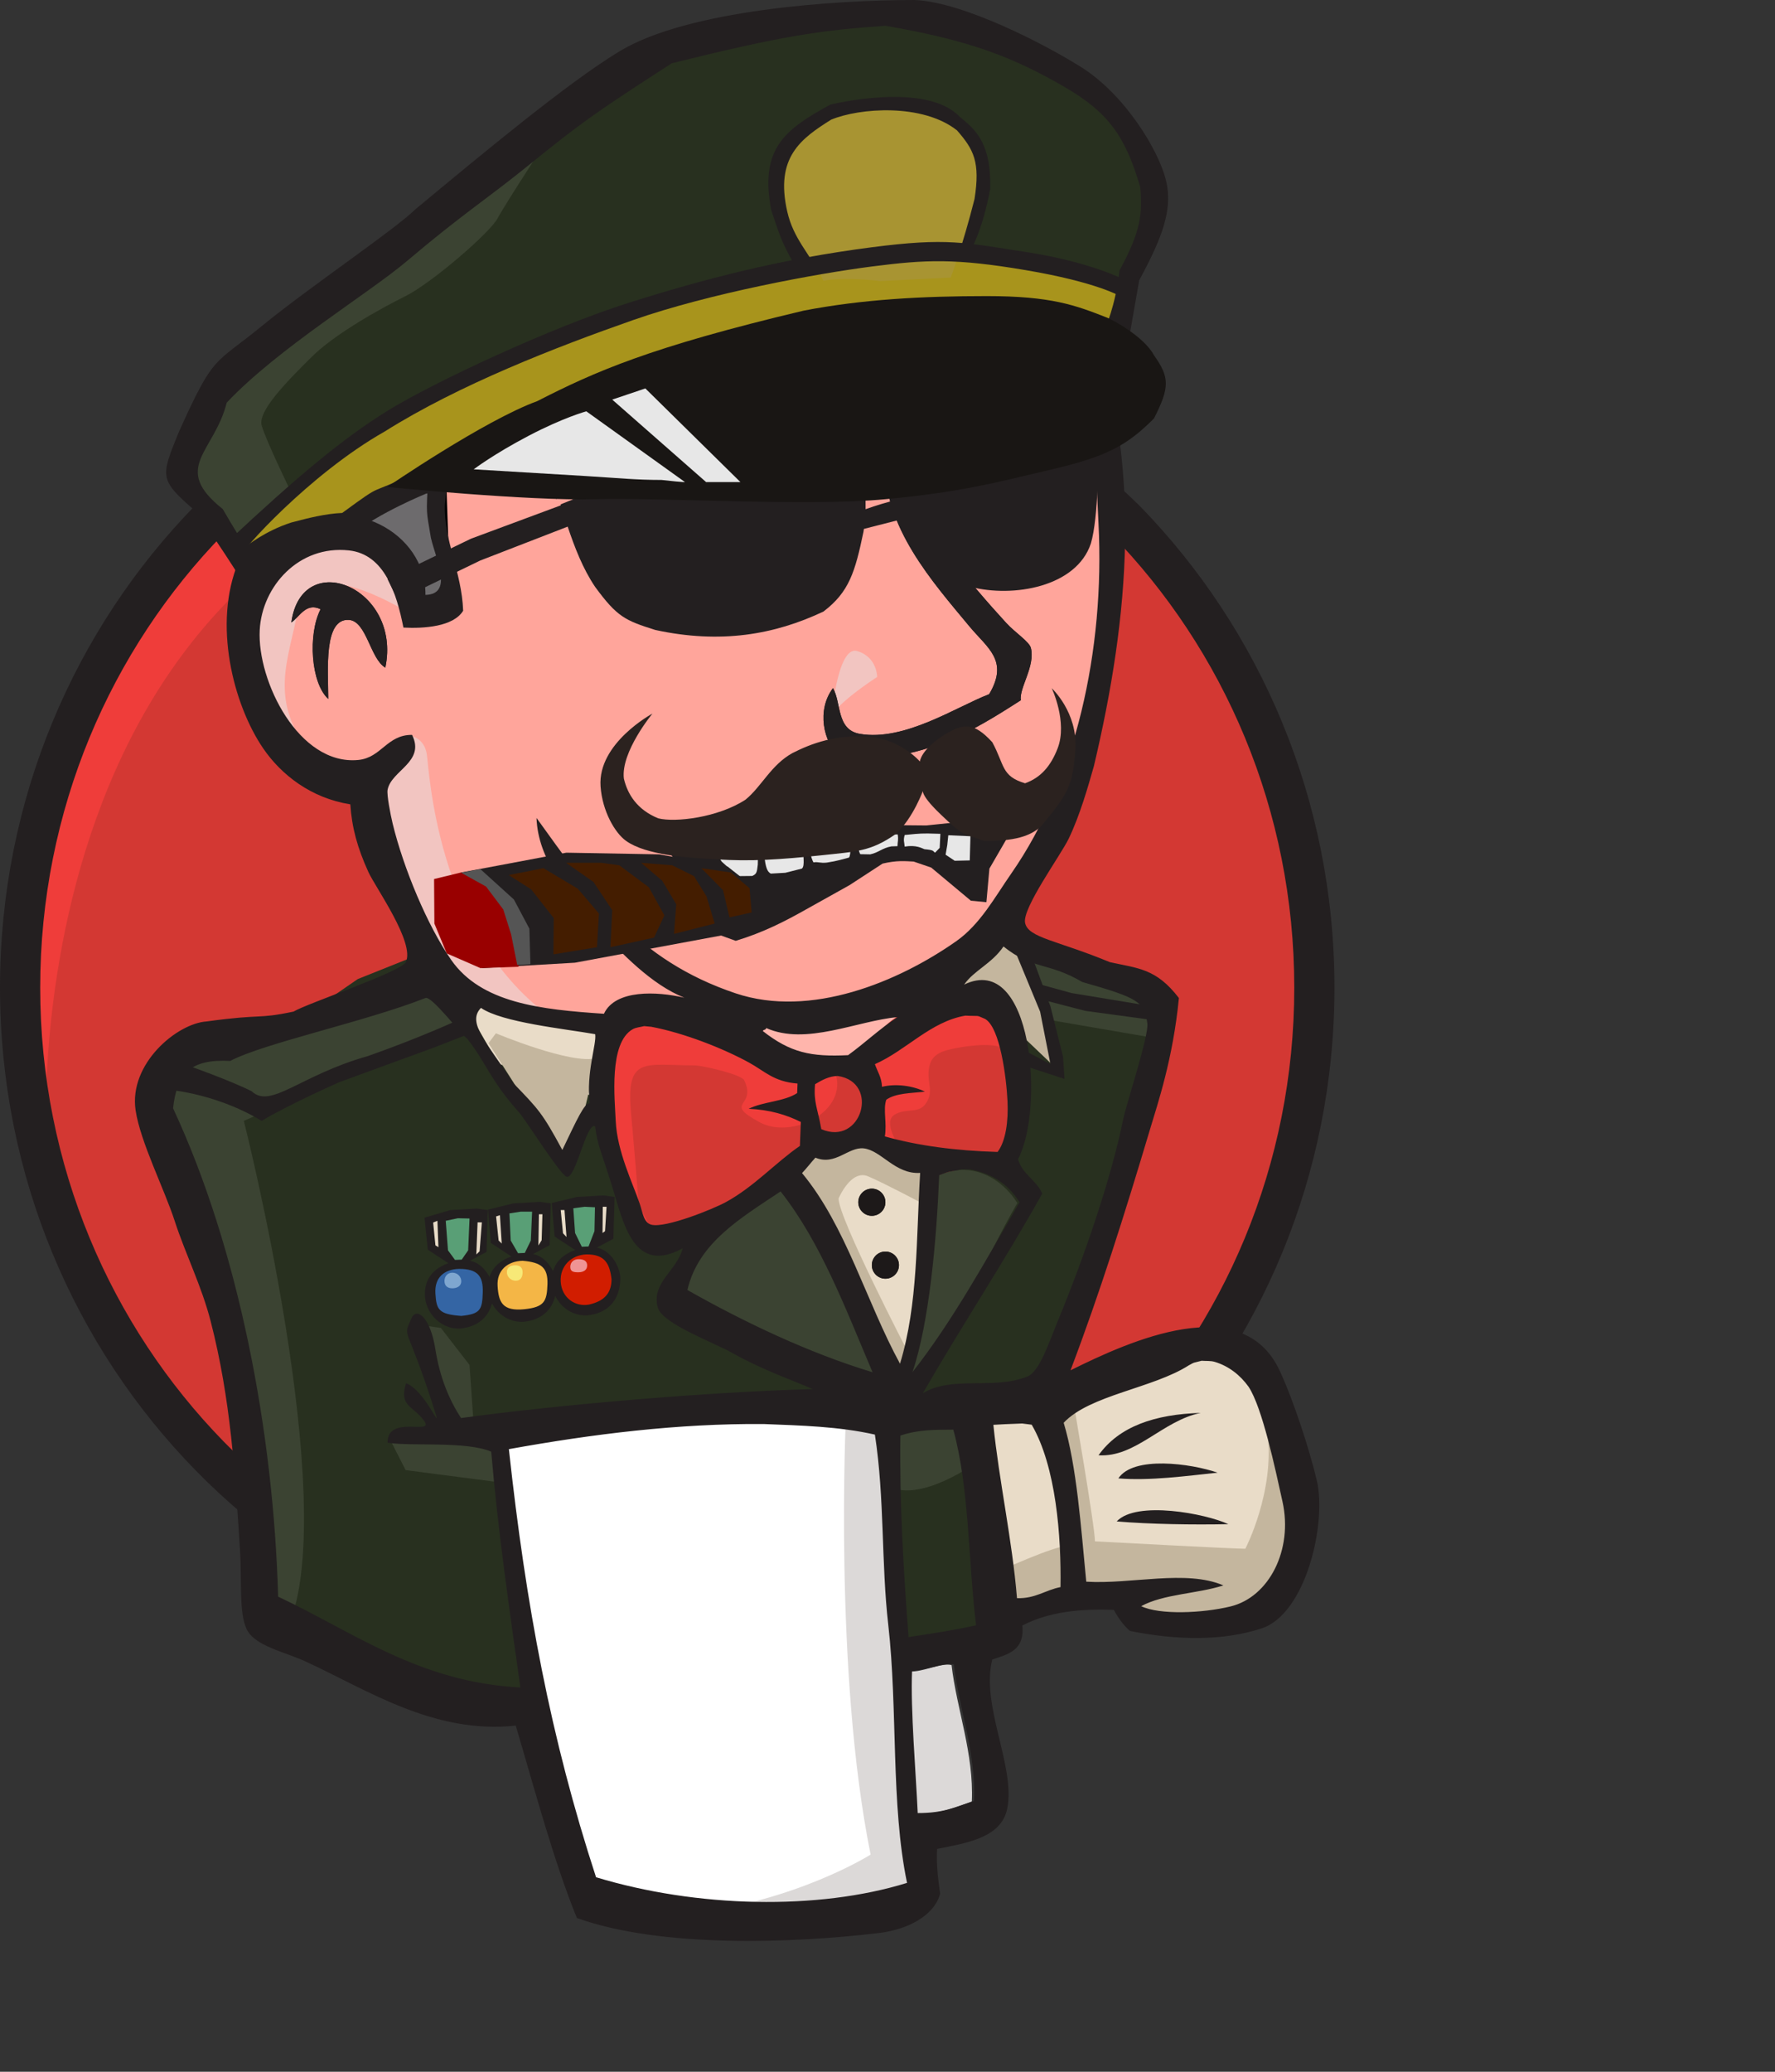 <?xml version="1.0" encoding="UTF-8"?>
<!DOCTYPE svg PUBLIC "-//W3C//DTD SVG 1.1//EN" "http://www.w3.org/Graphics/SVG/1.1/DTD/svg11.dtd">
<svg version="1.1" xmlns="http://www.w3.org/2000/svg" xmlns:xlink="http://www.w3.org/1999/xlink" x="0" y="0" width="300" height="350" viewBox="0, 0, 300, 350">
  <rect x="0" y="0" width="300" height="350" fill="#333333" stroke="none"/>
  <g id="レイヤー_1">
    <path d="M118.54,54.725 C178.768,59.721 220.665,106.506 222.147,166.442 C222.147,228.228 173.179,278.316 112.772,278.316 C52.367,278.316 3.398,228.228 3.398,166.442 C3.953,133.139 15.209,108.201 38.291,84.591 C39.987,86.74 42.587,87.8 45.203,88.27 C47.468,88.566 49.392,88.246 51.63,87.557 C56.852,85.951 60.218,83.364 65.433,78.178 C65.581,78.032 65.73,77.883 65.926,77.687 C66.167,77.446 66.167,77.446 66.404,77.21 C67.612,76.02 68.801,74.795 70.142,73.752 C74.975,72.008 72.771,72.777 76.748,71.421 C78.146,70.952 79.327,70.563 81.796,69.755 C90.86,66.788 94.861,65.389 100.081,63.214 C100.402,63.08 100.725,62.944 101.052,62.804 C103.969,61.559 105.756,60.724 111.471,57.991 C113.819,56.884 116.153,55.744 118.54,54.725 z" fill="#D33833"/>
    <path d="M100.717,62.947 L107.438,74.149 C-0.062,77.483 7.855,194.149 7.855,194.149 L4.521,182.483 L2.021,160.816 L10.355,128.316 L24.938,100.399 L38.481,84.826 C40.159,86.839 42.703,87.821 45.203,88.27 C47.468,88.566 49.392,88.246 51.63,87.557 C56.852,85.951 60.218,83.364 65.433,78.178 C65.581,78.032 65.73,77.883 65.926,77.687 C66.167,77.446 66.167,77.446 66.404,77.21 C67.612,76.02 68.801,74.795 70.142,73.752 C74.975,72.008 72.771,72.777 76.748,71.421 C78.146,70.952 79.327,70.563 81.796,69.755 C90.86,66.788 94.861,65.389 100.081,63.214 C100.615,62.99 100.403,63.08 100.717,62.947 z" fill="#EF3D3A"/>
    <path d="M124.376,52.337 C150.514,54.523 174,67.291 192.539,85.376 C212.935,106.235 225.545,135.06 225.542,166.859 C225.545,198.655 212.935,227.481 192.539,248.338 C172.152,269.199 143.925,282.129 112.771,282.129 C81.617,282.129 53.393,269.199 33.003,248.338 C12.608,227.481 0,198.655 0,166.859 C0,135.058 12.608,106.235 33.003,85.377 C35.622,82.677 34.424,83.814 36.537,81.902 C37.482,84.09 39.119,85.739 41.176,86.891 L37.86,90.123 C18.67,109.758 6.795,136.868 6.795,166.859 C6.795,196.844 18.67,223.958 37.86,243.589 C57.06,263.22 83.519,275.334 112.771,275.334 C142.024,275.334 168.485,263.22 187.682,243.589 C206.871,223.958 218.749,196.844 218.749,166.859 C218.749,136.868 206.871,109.758 187.682,90.123 C168.485,70.495 142.024,58.382 112.771,58.379 L112.771,58.379 L110.538,58.437 L111.471,57.991 C115.698,55.937 119.986,54.016 124.376,52.337 z" fill="#231F20"/>
    <g>
      <path d="M174.759,49.359 L180.146,57.978 L186.812,70.062 L188.479,100.062 L183.479,125.895 L174.312,148.812 L165.562,160.895 L159.314,167.562 L142.646,170.062 L120.146,172.562 L105.562,172.978 L91.396,172.562 L80.562,169.228 L70.979,158.812 L63.479,137.562 L61.812,132.978 L51.812,129.645 L45.979,120.062 L41.812,106.312 L46.396,94.228 L57.229,90.478 L65.979,94.645 L70.146,103.812 L75.146,102.978 L76.812,100.895 L75.146,91.312 L74.729,79.228 L75.748,72.431 C76.797,72.075 76.297,72.245 77.248,71.921 C78.646,71.452 79.827,71.063 82.296,70.255 C91.36,67.288 95.361,65.889 100.581,63.714 C100.902,63.58 101.225,63.444 101.552,63.304 C104.469,62.059 106.256,61.224 111.971,58.491 C125.185,52.171 131.409,50.022 138.542,50.022 C139.005,50.022 139.941,50.055 141.457,50.127 C142.139,50.16 145.631,50.335 146.674,50.385 C150.07,50.548 152.868,50.656 155.596,50.719 C161.254,50.848 165.849,50.755 169.515,50.347 C172.537,49.945 170.782,50.232 174.759,49.359 z" fill="#FFA59B"/>
      <path d="M174.759,49.359 L180.146,57.978 L186.812,70.062 L188.479,100.062 L183.479,125.895 L174.312,148.812 L165.562,160.895 L159.314,167.562 L142.646,170.062 L120.146,172.562 L105.562,172.978 L91.396,172.562 L80.562,169.228 L70.979,158.812 L63.479,137.562 L61.812,132.978 L51.812,129.645 L45.979,120.062 L41.812,106.312 L46.396,94.228 L57.229,90.478 L65.979,94.645 L70.146,103.812 L75.146,102.978 L76.812,100.895 L75.146,91.312 L74.729,79.228 L75.748,72.431 C76.797,72.075 76.297,72.245 77.248,71.921 C78.646,71.452 79.827,71.063 82.296,70.255 C91.36,67.288 95.361,65.889 100.581,63.714 C100.902,63.58 101.225,63.444 101.552,63.304 C104.469,62.059 106.256,61.224 111.971,58.491 C125.185,52.171 131.409,50.022 138.542,50.022 C139.005,50.022 139.941,50.055 141.457,50.127 C142.139,50.16 145.631,50.335 146.674,50.385 C150.07,50.548 152.868,50.656 155.596,50.719 C161.254,50.848 165.849,50.755 169.515,50.347 C172.537,49.945 170.782,50.232 174.759,49.359 z" fill-opacity="0" stroke="#000000" stroke-width="1.25"/>
    </g>
    <path d="M144.646,239.144 L85.062,241.644 L85.062,251.644 L90.062,286.644 L87.562,289.562 L45.896,275.394 L42.978,270.394 L38.812,223.312 L29.23,194.978 L27.146,188.312 L60.478,165.395 L70.896,161.228 L80.062,172.478 L87.979,179.562 L97.146,182.478 L101.312,183.728 L106.312,205.394 L110.062,209.978 L119.646,206.644 L112.979,219.562 L149.229,236.644 L144.646,239.144" fill="#28301F" id="path30"/>
    <path d="M75.133,71.971 L73.396,87.895 L75.896,97.478 L74.646,102.478 L69.646,103.312 L65.478,94.145 L56.728,89.978 L45.896,93.728 L45.254,88.273 C47.414,88.613 49.558,88.121 51.63,87.557 C56.852,85.951 60.218,83.364 65.433,78.178 C65.581,78.032 65.73,77.883 65.926,77.687 C66.167,77.446 66.167,77.446 66.404,77.21 C67.612,76.02 68.801,74.795 70.142,73.752 C71.804,73.153 73.46,72.538 75.133,71.971 z" fill="#6D6B6D"/>
    <path d="M49.84,88.02 C49.926,89.043 49.841,88.093 50.479,90.811 L45.896,93.728 L45.254,88.273 C47.85,88.448 46.319,88.444 49.84,88.02 z" fill="#DCD9D8"/>
    <path d="M63.812,129.562 L69.268,124.275 C69.268,124.275 71.73,124.562 72.146,127.478 C72.562,130.395 73.812,156.645 91.729,170.813 C93.363,172.105 78.396,168.728 78.396,168.728 L65.062,147.895" fill="#F2C5C1" id="path38"/>
    <path d="M140.481,121.645 C140.481,121.645 141.452,109.015 144.854,109.987 C148.255,110.958 148.255,114.359 148.255,114.359 C148.255,114.359 139.995,119.703 140.481,121.645" fill="#F2C5C1" id="path40"/>
    <path d="M67.979,102.895 C67.979,102.895 52.145,93.312 50.479,102.479 C48.812,111.645 45.061,118.313 52.979,127.895 L47.562,126.229 L42.562,113.313 L40.896,100.813 L50.479,90.812 L61.312,91.645 L67.562,96.645 L67.979,102.895" fill="#F2C5C1" id="path46"/>
    <path d="M77.01,71.334 C76.051,73.902 76.644,72.18 75.491,76.582 C75.492,76.599 75.489,76.621 75.491,76.582 L75.448,71.863 C76.297,71.575 75.864,71.722 76.748,71.421 L77.01,71.334 z" fill="#F2C5C1"/>
    <path d="M80.062,172.478 L41.209,189.355 C41.209,189.355 57.542,253.688 48.812,274.562 L42.979,272.479 L42.562,247.895 L31.73,201.229 L27.146,188.312 L28.084,179.355 L71.542,166.272 L80.062,172.478" fill="#3B4332" id="path54"/>
    <path d="M74.516,224.343 L79.359,230.592 L80.062,240.82 L77.01,241.1 C77.01,241.1 72.793,230.43 72.793,228.346 C72.793,226.263 71.35,223.878 71.35,223.878" fill="#3B4332" id="path56"/>
    <path d="M84.229,243.729 L66.044,243.427 L68.558,248.361 L84.229,250.395" fill="#3B4332" id="path58"/>
    <path d="M148.396,239.562 L163.812,239.145 L167.562,277.479 L151.729,279.562 L148.396,239.562" fill="#28301F" id="path60"/>
    <path d="M152.562,239.562 L175.896,238.312 C175.896,238.312 185.479,214.145 185.479,212.895 C185.479,211.645 197.041,172.355 197.041,172.355 L175.062,158.313 L171.312,154.979 L161.312,164.979 L161.312,203.729 L152.562,239.562" fill="#28301F" id="path62"/>
    <path d="M162.979,236.645 L148.396,239.562 L150.479,251.229 C155.895,253.729 165.062,247.062 165.062,247.062" fill="#3B4332" id="path64"/>
    <path d="M177.663,172.355 L197.041,175.688 L195.042,168.022 L171.546,158.942 L175.542,172.355" fill="#3B4332" id="path66"/>
    <path d="M98.688,321.649 L90.062,286.644 L85.771,260.815 L85.062,241.644 L124.105,239.566 L148.396,239.562 L146.188,283.315 L149.938,317.065 L149.521,323.315 L117.855,325.815 L98.688,321.649" fill="#FFFFFF" id="path68"/>
    <path d="M142.979,239.145 C142.979,239.145 140.896,282.479 147.146,313.311 C147.146,313.311 134.646,321.229 116.312,323.312 L151.312,322.062 L155.479,319.562 L150.479,251.229 L149.229,236.644" fill="#DCD9D8" id="path70"/>
    <path d="M168.273,274.149 L184.523,269.566 L215.355,267.899 L219.939,253.733 L211.605,229.149 L202.023,227.899 L188.689,232.066 L175.896,238.312 L169.105,237.066 L163.812,239.145" fill="#E9DCC8" id="path72"/>
    <path d="M167.979,265.811 C167.979,265.811 178.811,260.812 180.479,261.229 L175.896,238.311 L181.313,236.229 C181.313,236.229 185.063,257.895 185.063,260.395 C185.063,260.395 208.395,261.645 210.479,261.645 C210.479,261.645 215.479,252.061 214.229,242.061 L218.813,255.395 L219.229,262.895 L212.563,272.895 L205.063,274.561 L192.563,274.145 L188.396,268.729 L173.813,270.811 L169.229,272.479" fill="#C4B69E" id="path74"/>
    <path d="M151.605,236.233 L142.439,212.899 L132.855,199.149 C132.855,199.149 134.938,193.315 137.855,193.315 C140.773,193.315 147.439,193.315 147.439,193.315 L156.605,196.649 L155.773,212.066 L151.605,236.233" fill="#E9DCC8" id="path76"/>
    <path d="M153.396,228.312 C153.396,228.312 141.729,205.813 141.729,202.479 C141.729,202.479 143.811,197.479 146.729,198.729 C149.646,199.979 155.896,203.312 155.896,203.312 L155.896,195.395 L141.729,192.478 L132.146,193.728 L148.396,232.062 L151.729,232.479" fill="#C4B69E" id="path78"/>
    <path d="M102.439,173.317 L90.896,172.062 L80.062,168.728 L80.062,172.478 L84.209,179.688 L102.022,185.815" fill="#E9DCC8" id="path80"/>
    <path d="M83.813,174.565 C83.813,174.565 96.731,179.983 100.897,178.733 L96.209,198.355 L89.209,186.688 L82.563,176.233 L83.813,174.565" fill="#C4B69E" id="path82"/>
    <path d="M168.228,194.734 C161.158,194.527 154.77,193.687 149.178,192.109 C149.558,189.817 148.846,187.567 149.418,185.915 C150.976,184.793 153.589,184.81 155.945,184.547 C153.908,183.545 151.045,183.149 148.694,183.728 C148.639,182.137 147.925,181.15 147.493,179.905 C151.468,178.487 160.851,169.185 166.13,172.265 C168.645,173.73 169.714,182.098 169.909,186.167 C170.071,189.542 169.603,192.947 168.228,194.734" fill="#D33833" id="path84"/>
    <path d="M168.728,195.234 C161.658,195.027 155.27,194.187 149.678,192.609 C150.058,190.317 149.346,188.067 149.918,186.415 C151.476,185.293 154.089,185.31 156.445,185.047 C154.408,184.045 151.545,183.649 149.194,184.228 C149.139,182.637 148.425,181.65 147.993,180.405 C151.968,178.987 161.351,169.685 166.63,172.765 C169.145,174.23 170.214,182.598 170.409,186.667 C170.571,190.042 170.103,193.447 168.728,195.234 z" fill-opacity="0" stroke="#D33833" stroke-width="2.5" id="path86"/>
    <path d="M134.419,183.177 C134.4,183.712 134.378,184.25 134.356,184.79 C132.149,186.24 128.585,186.223 126.162,187.442 C129.734,187.598 132.545,188.458 134.977,189.67 C134.924,191.018 134.872,192.364 134.82,193.712 C130.774,196.482 127.077,200.607 122.313,203.204 C120.061,204.433 112.156,207.594 109.759,207.035 C108.403,206.72 108.281,205.038 107.739,203.452 C106.585,200.055 103.926,194.649 103.694,189.537 C103.398,183.079 102.747,172.257 109.706,173.587 C115.32,174.658 121.85,177.244 126.196,179.619 C128.852,181.072 130.389,182.867 134.419,183.177" fill="#D33833" id="path88"/>
    <path d="M134.919,183.677 C134.9,184.212 134.878,184.75 134.856,185.29 C132.649,186.74 129.085,186.723 126.662,187.942 C130.234,188.098 133.045,188.958 135.477,190.17 C135.424,191.518 135.372,192.864 135.32,194.212 C131.274,196.982 127.577,201.107 122.813,203.704 C120.561,204.933 112.656,208.094 110.259,207.535 C108.903,207.22 108.781,205.538 108.239,203.952 C107.085,200.555 104.426,195.149 104.194,190.037 C103.898,183.579 103.247,172.757 110.206,174.087 C115.82,175.158 122.35,177.744 126.696,180.119 C129.352,181.572 130.889,183.367 134.919,183.677 z" fill-opacity="0" stroke="#D33833" stroke-width="2.5" id="path90"/>
    <path d="M138.438,190.882 C137.82,187.364 137.106,186.36 137.382,183.292 C146.764,177.037 148.525,194.035 138.438,190.882" fill="#D33833" id="path92"/>
    <path d="M138.938,191.382 C138.32,187.864 137.606,186.86 137.882,183.792 C147.264,177.537 149.025,194.535 138.938,191.382 z" fill-opacity="0" stroke="#D33833" stroke-width="2.5" id="path94"/>
    <path d="M152.021,193.733 C152.021,193.733 149.104,189.565 151.188,188.315 C153.271,187.065 155.355,188.317 156.605,186.233 C157.855,184.149 156.605,182.899 157.021,180.399 C157.438,177.899 159.523,177.482 161.605,177.065 C163.688,176.649 169.523,175.815 170.355,177.899 L167.855,170.399 L162.855,168.733 L147.021,177.899 L146.188,182.483 L146.188,191.649" fill="#EF3D3A" id="path96"/>
    <path d="M108.272,207.483 C107.771,200.98 107.241,194.487 106.652,187.99 C105.77,178.29 108.982,179.983 117.39,179.983 C118.674,179.983 125.298,181.514 125.771,182.483 C128.044,187.124 121.971,186.093 128.389,189.593 C133.806,192.547 143.376,187.799 141.188,181.233 C139.963,179.773 134.805,180.778 132.956,179.819 C129.701,178.132 126.446,176.444 123.191,174.757 C119.049,172.608 109.478,169.475 105.062,172.478 C93.874,180.087 105.768,199.098 109.759,207.035" fill="#EF3D3A" id="path98"/>
    <path d="M150.751,77.339 C152.371,78.232 152.176,79.675 152.659,81.382 C155.912,88.997 164.101,98.735 170.077,105.253 C171.545,106.858 173.961,108.398 174.23,109.459 C175.005,112.545 172.214,116.243 172.537,118.295 C164.39,123.529 155.305,129.22 141.955,127.9 C139.102,125.42 138.015,119.902 140.786,116.257 C142.229,118.737 141.322,123.298 145.342,123.984 C152.917,125.28 161.734,119.35 167.182,117.278 C170.561,111.582 166.891,109.487 163.847,105.82 C157.616,98.309 149.257,88.999 149.561,77.754 C150.223,77.354 149.837,77.518 150.751,77.339 z" fill="#231F20"/>
    <path d="M65.127,112.785 C62.573,111.328 61.965,104.908 58.967,104.725 C54.683,104.465 55.464,113.054 55.481,118.077 C52.532,115.399 52.013,107.155 54.18,102.922 C51.711,101.709 50.608,104.259 49.238,105.158 C50.999,92.37 67.944,99.227 65.127,112.785" fill="#231F20" id="path108"/>
    <path d="M171.945,203.239 C166.185,213.104 161.209,226.355 152.773,233.688 C154.542,224.022 157.931,209.415 158.364,198.667 C164.358,195.862 169.49,199.298 171.945,203.239" fill="#3B4332" id="path116"/>
    <path d="M202.94,238.695 C196.491,239.986 191.96,246.254 185.669,245.852 C189.126,240.978 195.185,238.923 202.94,238.695" fill="#231F20" id="path118"/>
    <path d="M205.785,248.788 C200.529,249.343 194.355,250.194 189.024,249.755 C191.548,245.9 201.271,247.23 205.785,248.788" fill="#231F20" id="path120"/>
    <path d="M207.606,257.489 C201.699,257.617 194.356,257.499 188.741,257.028 C192.062,253.461 203.775,255.704 207.606,257.489" fill="#231F20" id="path122"/>
    <path d="M160.83,281.3 C161.678,288.719 164.619,296.236 164.25,304.361 C160.984,305.463 159.107,306.426 154.731,306.42 C154.423,299.515 153.499,288.959 153.775,282.377 C155.928,282.519 159.101,280.839 160.83,281.3" fill="#DCD9D8" id="path124"/>
    <path d="M151.306,171.96 C148.34,173.897 146.575,177.621 143.726,179.688 C137.409,180.001 126.85,177.316 122.209,173.688 C122.285,173.397 128.077,172.713 128.094,172.355 C134.857,175.369 149.079,169.298 155.907,168.688" fill="#FFB5AC" id="path126"/>
    <path d="M115.806,218.058 C117.664,210.006 124.931,203.789 131.542,199.355 C138.366,208.015 145.076,223.941 149.646,234.688 C138.849,231.434 125.269,223.412 115.806,218.058" fill="#3B4332" id="path128"/>
    <path d="M149.646,203.104 C149.646,204.369 148.62,205.395 147.354,205.395 C146.089,205.395 145.062,204.369 145.062,203.104 C145.062,201.839 146.089,200.812 147.354,200.812 C148.62,200.812 149.646,201.839 149.646,203.104" fill="#1D1919" id="path134"/>
    <path d="M151.937,213.729 C151.937,214.994 150.911,216.02 149.645,216.02 C148.38,216.02 147.354,214.994 147.354,213.729 C147.354,212.464 148.38,211.437 149.645,211.437 C150.911,211.437 151.937,212.464 151.937,213.729" fill="#1D1919" id="path136"/>
    <path d="M100.547,63.019 L100.576,63.902 L100.399,70.882 L99.999,73.862 C98.801,76.305 95.924,81.424 94.036,84.337 L93.533,82.608 C95.198,79.757 96.276,77.017 98.855,72.337 C98.834,69.469 98.821,66.6 98.819,63.731 L100.081,63.214 L100.547,63.019 z" fill="#000000"/>
    <path d="M175.542,168.355 L177.663,179.688 L167.876,170.355 L159.82,166.272 L164.017,162.022 L171.292,156.022 L175.542,168.355 z" fill="#C4B69E" id="path82"/>
  </g>
  <g id="レイヤー_5">
    <path d="M49.93,88.515 L50.478,90.811 L45.896,93.728 L45.423,89.709 C47.519,89.648 46.551,89.824 48.342,89.271 C49.802,88.607 49.298,88.908 49.93,88.515 z" fill="#DCD9D8"/>
    <path d="M172.538,118.295 C164.39,123.529 155.305,129.22 141.955,127.9 C139.103,125.42 138.015,119.902 140.786,116.257 C142.229,118.737 141.323,123.298 145.343,123.984 C152.918,125.28 161.734,119.35 167.183,117.278 C170.561,111.582 166.891,109.487 163.848,105.82 C157.616,98.309 149.258,88.999 149.561,77.754 C152.08,75.928 152.298,80.542 152.659,81.382 C155.913,88.997 164.101,98.735 170.078,105.253 C171.545,106.858 173.961,108.398 174.23,109.459 C175.005,112.545 172.214,116.243 172.538,118.295" fill="#231F20" id="path106"/>
    <path d="M65.127,112.785 C62.573,111.328 61.965,104.908 58.967,104.725 C54.683,104.465 55.464,113.054 55.481,118.077 C52.532,115.399 52.013,107.155 54.18,102.922 C51.711,101.709 50.608,104.259 49.238,105.158 C50.999,92.37 67.944,99.227 65.127,112.785" fill="#231F20" id="path108"/>
    <path d="M149.646,203.104 C149.646,204.369 148.62,205.395 147.354,205.395 C146.089,205.395 145.062,204.369 145.062,203.104 C145.062,201.839 146.089,200.812 147.354,200.812 C148.62,200.812 149.646,201.839 149.646,203.104" fill="#1D1919" id="path134"/>
    <path d="M151.937,213.729 C151.937,214.994 150.911,216.02 149.645,216.02 C148.38,216.02 147.354,214.994 147.354,213.729 C147.354,212.464 148.38,211.437 149.645,211.437 C150.911,211.437 151.937,212.464 151.937,213.729" fill="#1D1919" id="path136"/>
    <path d="M184.153,53.677 L184.153,53.677 L184.153,53.677 L184.153,53.677 L184.153,53.677 C193.25,78.369 190.826,104.345 184.884,129.423 C183.934,132.758 182.556,137.66 180.633,141.667 C179.291,144.464 172.745,153.427 173.251,155.897 C173.772,158.451 178.584,158.817 187.584,162.546 C192.417,163.613 195.417,163.613 199.251,168.603 C198.251,178.897 195.673,186.415 194.379,190.752 C190.054,205.223 185.834,218.599 180.93,231.501 C191.039,226.475 209.926,217.974 216.264,231.519 C218.603,236.512 221.346,244.952 222.558,250.106 C224.269,257.377 220.702,272.659 213.229,275.099 C206.628,277.254 198.925,277.123 190.974,275.525 C190.038,274.747 188.995,273.389 188.266,271.974 C182.589,271.754 177.273,272.279 172.788,274.613 C173.213,278.812 170.372,279.485 167.71,280.35 C165.736,288.176 171.659,298.397 170.241,305.533 C169.23,310.617 162.975,311.403 158.378,312.354 C158.228,315.179 158.579,317.538 158.893,319.928 C157.841,323.801 153.126,326.006 148.659,326.546 C133.96,328.314 111.642,329.108 97.504,324.024 C93.559,314.347 90.451,302.577 87.165,291.526 C73.376,292.999 62.223,285.577 51.71,280.714 C48.069,279.026 43.034,278.097 41.674,275.199 C40.356,272.394 40.895,267.018 40.568,261.939 C39.735,248.968 39.023,236.457 35.597,223.175 C34.059,217.215 31.378,211.957 29.508,206.214 C27.78,200.892 23.705,192.871 22.917,187.563 C21.75,179.697 29.914,172.897 34.914,172.563 C44.604,171.23 43.251,172.23 49.613,170.897 C51.962,169.488 67.779,164.189 68.584,162.546 C70.186,159.29 63.434,149.885 62.271,147.333 C60.431,143.297 59.472,139.868 59.208,135.885 C52.556,134.834 47.514,130.875 44.468,126.412 C39.429,119.024 35.935,105.357 40.294,94.96 C40.636,94.142 42.341,92.532 42.593,91.274 C42.749,89.796 42.723,90.632 42.559,88.766 C43.638,89.968 45.704,89.834 47.079,89.661 C47.516,89.606 47.921,89.401 48.342,89.271 L48.845,89.042 L48.871,89.359 C58.822,83.099 72.03,89.854 71.906,100.502 C76.657,100.375 73.681,94.568 72.821,90.827 C72.021,85.952 72.045,87.292 72.342,80.773 C72.385,79.823 72.587,78.886 72.71,77.943 C73.408,78.295 74.202,78.251 74.954,78.172 C75.765,78.008 75.357,78.112 76.178,77.854 C75.558,80.277 75.419,82.774 75.194,85.254 C74.984,91.305 78.044,96.588 78.278,103.175 C76.642,105.874 71.645,106.207 68.185,106.022 C67.021,100.194 64.982,93.644 58.981,92.987 C50.49,92.058 44.281,99.085 43.896,106.429 C43.439,115.065 50.529,129.379 60.578,128.385 C64.46,128.002 65.413,124.11 69.643,124.15 C71.935,128.724 66.107,130.16 65.507,133.432 C65.351,134.277 65.99,137.579 66.362,139.128 C68.188,146.669 72.256,156.429 76.261,162.17 C81.344,169.453 91.331,170.55 102.074,171.264 C103.993,167.13 111.062,167.47 115.668,168.552 C110.148,166.365 105.016,161.065 100.763,156.374 C95.878,150.992 90.929,145.218 90.679,138.183 C99.911,150.99 107.538,162.175 124.325,167.809 C137.027,172.069 151.863,165.857 161.622,159.003 C165.673,156.154 168.09,151.634 170.969,147.497 C181.74,132.003 186.766,109.888 185.661,88.453 C185.206,79.613 185.226,70.803 182.26,64.855 C181.279,62.045 179.966,59.359 178.466,56.79 L178.75,56.428 C179.227,55.595 179.065,55.993 179.295,55.26 C180.194,55.212 179.468,55.267 181.425,54.771 C181.421,54.773 182.203,54.512 182.319,54.479 L182.162,54.501 C183.558,54.113 182.894,54.388 184.153,53.677 L184.153,53.677 z M129.049,240.573 L129.049,240.573 C114.593,240.462 100.21,242.255 86.007,244.816 C88.893,271.344 93.073,293.645 100.739,317.137 C117.753,322.303 138.264,322.753 153.303,318.091 C150.541,304.833 151.747,288.691 150.134,274.542 C148.917,263.907 149.538,253.207 147.87,242.357 C141.688,240.966 135.347,240.826 129.049,240.573 L129.049,240.573 z M160.493,281.094 C158.329,281.282 156.329,282.189 154.15,282.252 C153.874,288.834 154.798,299.39 155.106,306.295 C159.482,306.301 161.359,305.338 164.625,304.236 C164.994,296.111 162.053,288.594 161.205,281.175 L160.493,281.094 z M71.908,168.602 L71.908,168.602 C61.785,172.595 44.604,176.23 38.917,179.23 C32.251,178.897 29.917,181.23 29.251,187.23 C40.298,210.935 46.221,241.747 47.009,269.739 C59.665,275.658 70.78,284.191 87.953,285.082 C85.966,271.022 84.152,258.478 83.024,245.24 C78.709,243.421 69.542,244.376 65.504,243.729 C65.47,238.863 73.625,242.64 71.651,239.979 C69.776,237.449 67.395,237.586 68.633,233.688 C71.789,234.836 74.625,242.034 73.578,238.695 C68.682,223.086 67.979,226.347 69.531,222.735 C70.409,220.694 72.748,222.587 73.578,227.899 C74.336,232.75 75.931,236.482 77.917,239.562 C94.512,237.303 119.425,235.162 137.38,234.669 C133.43,232.974 128.738,231.37 123.593,228.47 C120.804,226.898 112.012,223.627 111.208,220.978 C109.923,216.756 114.577,214.508 115.373,210.889 C106.996,215.458 105.362,206.51 103.38,200.172 C101.585,194.43 101.017,193.583 100.576,190.272 C99.061,189.549 97.257,199.506 95.716,198.772 C94.551,198.216 89.542,190.272 87.917,188.147 C82.667,182.272 82.417,179.897 78.981,175.495 C77.848,174.688 72.958,168.189 71.908,168.603 L71.908,168.602 z M161.121,241.521 L161.121,241.521 C158.014,241.551 155.277,241.485 152.179,242.523 C152.025,253.917 152.689,265.155 153.559,276.563 C157.934,275.906 160.902,275.468 164.967,274.577 C163.648,263.594 163.81,251.236 161.121,241.522 L161.121,241.521 z M203.091,229.883 L203.091,229.883 C201.373,230.347 202.076,230.038 200.924,230.658 C194.866,234.537 184.195,235.663 179.777,240.358 C181.993,247.733 182.68,257.863 183.594,267.208 C191.161,267.679 200.473,265.125 206.766,267.836 C202.372,269.259 196.671,269.27 192.875,271.344 C195.978,272.843 203.241,272.54 207.978,271.39 C214.484,269.81 218.575,261.841 216.755,253.658 C215.534,248.158 213.359,237.801 211.031,234.283 C209.617,232.307 207.664,230.773 205.305,230.071 C204.595,229.859 203.829,229.946 203.092,229.884 L203.091,229.883 z M172.763,240.483 C168.933,240.642 170.555,240.559 167.895,240.707 C168.827,249.994 171.09,260.243 171.886,269.992 C175.008,270.089 176.675,268.617 179.243,268.122 C179.38,259.564 178.495,247.774 174.372,240.687 L172.763,240.483 z M169.603,159.896 C167.628,162.814 164.571,163.964 162.955,166.337 C174.509,160.734 176.591,187.275 172.062,195.825 C172.762,198.375 175.17,199.352 176.152,201.644 C169.705,213.194 162.544,223.975 155.965,235.389 C160.859,232.343 167.849,234.844 173.607,232.564 C175.713,231.732 177.236,226.913 178.83,223.058 C183.214,212.452 187.816,199.08 189.864,188.959 C190.326,186.653 194.2,174.949 193.917,172.897 C193.414,169.222 192.417,168.603 182.917,165.897 C177.251,162.546 174.477,163.822 169.604,159.897 L169.603,159.896 z M131.93,201.277 L131.929,201.277 C125.319,205.712 118.039,209.881 116.181,217.933 C125.644,223.287 136.676,228.568 147.474,231.823 C142.904,221.075 138.754,209.938 131.93,201.278 L131.93,201.277 z M162.669,197.529 C159.577,198.156 160.869,197.753 158.739,198.542 C158.306,209.29 157.08,223.389 154.215,231.813 C161.049,223.111 166.56,212.979 172.32,203.114 C170.302,199.896 167.654,198.317 164.05,197.565 L162.669,197.529 z M145.968,194.004 L145.968,194.004 C143.38,193.725 141.183,196.98 137.816,195.573 C137.045,196.425 136.344,197.349 135.558,198.182 C142.993,207.142 146.371,219.854 152.114,230.384 C155.195,220.269 154.84,209.188 155.519,198.148 C151.285,198.417 148.936,194.319 145.969,194.004 L145.968,194.004 z M108.862,173.35 C108.214,173.529 107.499,173.549 106.916,173.886 C102.867,176.228 103.909,185.699 104.069,189.412 C104.301,194.524 106.96,199.93 108.114,203.327 C108.656,204.913 108.778,206.595 110.134,206.91 C112.531,207.469 120.436,204.308 122.688,203.079 C127.452,200.482 131.149,196.357 135.195,193.587 C135.247,192.239 135.299,190.893 135.353,189.545 C132.92,188.333 130.109,187.473 126.538,187.317 C128.96,186.098 132.524,186.115 134.731,184.665 C134.753,184.125 134.775,183.587 134.794,183.052 C130.764,182.742 129.228,180.947 126.571,179.494 C122.225,177.119 115.695,174.533 110.081,173.462 L108.862,173.35 z M163.165,171.579 L163.165,171.579 C157.258,172.581 153.167,177.457 147.867,179.78 C148.3,181.025 149.014,182.012 149.069,183.603 C151.42,183.024 154.283,183.42 156.32,184.422 C153.964,184.685 151.351,184.668 149.792,185.79 C149.221,187.442 149.933,189.692 149.553,191.984 C155.145,193.562 161.533,194.402 168.603,194.609 C169.978,192.822 170.446,189.417 170.284,186.042 C170.089,181.973 169.02,173.605 166.505,172.14 C164.761,171.403 165.844,171.723 163.165,171.58 L163.165,171.579 z M81.292,170.271 L81.292,170.271 C78.775,172.827 82.542,176.397 86.792,183.022 C91.017,187.397 91.667,188.022 95.042,194.272 C97.562,189.022 98.758,186.341 99.667,186.397 C99.042,181.147 100.863,176.374 100.592,174.712 C95.402,173.8 84.819,172.721 81.292,170.272 L81.292,170.271 z M141.58,181.772 L141.58,181.772 C140.153,181.799 138.942,182.448 137.757,183.167 C137.481,186.235 138.195,187.239 138.812,190.757 C145.612,193.713 148.771,182.815 141.581,181.772 L141.58,181.772 z M151.681,171.835 L151.681,171.835 C144.853,172.445 136.256,176.687 129.494,173.673 C129.476,174.03 129.01,173.9 128.934,174.192 C133.575,177.819 137.023,178.569 143.34,178.257 C146.189,176.189 148.715,173.772 151.681,171.835 L151.681,171.835 z" fill="#231F20"/>
    <path d="M181.356,54.454 C181.77,54.559 181.996,54.531 181.356,54.454 z" fill="#231F20"/>
    <path d="M77.368,172.355 C77.368,172.355 70.876,175.355 62.142,178.422 C50.742,181.622 45.742,187.422 42.542,184.355 C38.542,182.355 30.876,179.688 30.876,179.688 L27.542,184.022 C27.542,184.022 35.876,184.355 44.229,189.355 C48.742,186.622 57.342,182.822 57.342,182.822 C57.342,182.822 73.209,177.022 73.209,177.022 C73.209,177.022 80.062,174.355 80.062,174.355 C80.062,174.355 77.368,172.355 77.368,172.355 z" fill="#231F20"/>
    <path d="M181.134,167.772 L194.042,169.897 L195.042,172.355 L183.417,170.772 L175.542,168.728 L175.667,166.272 z" fill="#231F20"/>
    <path d="M174.367,161.397 L177.542,170.022 L179.667,178.522 L179.917,182.272 L173.042,180.022 L172.792,177.272 L177.542,179.772 L175.792,170.897 L171.292,160.022 L174.367,161.397 z" fill="#231F20"/>
    <path d="M136.293,153.603 L143.58,149.535 L149.174,145.891 C151.708,145.309 152.976,145.486 154.428,145.552 L157.394,146.569 L164.088,152.162 L166.715,152.416 L167.224,146.739 L171.546,139.281 L164.766,138.603 L156.546,139.451 L147.309,139.366 C139.493,139.942 131.56,140.362 123.073,140.044 C120.471,140.04 117.053,140.361 113.327,140.807 L111.717,142.247 L113.92,145.044 C115.107,148.051 116.293,149.915 117.48,152.077 L119.429,157.162 L124.344,158.942 C129.042,157.527 132.757,155.598 136.293,153.603 z" fill="#231F20" id="path4067"/>
    <path d="M121.123,142.247 L122.988,141.654 L125.7,141.654 L127.31,141.993 C128.046,143.349 128.14,144.36 128.078,146.077 C127.932,147.418 127.864,147.641 127.14,147.984 L124.683,148.01 L121.971,145.552 L120.276,142.925 z" fill="#E7E7E7" id="path4069"/>
    <path d="M129.598,141.654 C128.377,141.733 129.335,143.99 129.259,145.213 C129.498,147.006 129.88,147.366 130.276,147.586 L132.733,147.446 L135.53,146.739 C136.116,146.275 135.642,144.324 135.799,143.144 C135.313,141.986 135.363,141.689 135.191,141.315 C130.035,141.691 131.212,141.561 129.598,141.654 z" fill="#E7E7E7" id="path4071"/>
    <path d="M136.83,141.457 L136.928,143.684 C136.988,144.544 137.291,145.398 137.493,145.692 C138.289,145.55 138.648,145.863 139.767,145.722 C141.628,145.439 142.36,145.157 143.496,144.874 C143.849,144.361 143.755,142.702 143.49,141.17 L139.682,141.23 z" fill="#E7E7E7" id="path4073"/>
    <path d="M144.965,141.174 C145.181,142.018 144.819,143.302 145.406,144.304 L147.078,144.334 C148.555,144.016 149.035,143.287 150.654,142.986 L151.688,142.951 C151.702,142.153 151.879,141.922 151.724,140.969 L147.507,141.004 z" fill="#E7E7E7" id="path4075"/>
    <path d="M152.902,141.061 C152.643,142.04 152.844,142.205 152.904,143.025 C154.895,142.696 155.82,143.318 156.238,143.46 C157.953,143.621 157.595,143.754 158.037,144.052 L158.822,143.233 L158.937,140.863 L156.8,140.807 C155.857,140.844 156.033,140.732 152.902,141.061 z" fill="#E7E7E7" id="path4077"/>
    <path d="M160.274,141.104 L160.104,142.749 L159.82,144.393 L161.352,145.414 L163.904,145.357 L164.017,141.274 z" fill="#E7E7E7" id="path4083"/>
    <path d="M150.943,76.26 C152.286,76.532 151.524,76.377 153.229,76.728 L153.241,76.28 C154.15,76.268 155.059,76.266 155.968,76.261 C161.079,76.23 166.434,76.508 171.546,76.508 C180.171,76.508 185.63,76.645 185.63,76.645 C185.63,76.645 185.695,87.405 184.369,91.822 C181.942,99.136 171.292,101.022 164.017,99.136 C157.542,93.728 157.342,93.728 154.342,88.822 L154.069,87.622 L152.773,87.622 L146.01,89.354 L145.943,89.822 C144.52,96.655 143.511,100.019 139.179,103.312 C130.917,107.222 121.784,108.822 110.743,106.422 C105.673,104.822 104.323,104.249 100.576,99.136 C98.488,96.039 97.135,92.489 95.945,88.969 L81.174,94.691 L67.247,101.436 L65.504,97.835 L79.504,91.055 L79.653,90.99 L94.787,85.371 C94.764,85.296 94.779,85.346 94.743,85.222 C94.743,85.222 105.673,80.422 120.276,77.746 C132.342,76.26 144.965,76.28 144.965,76.28 C145.048,76.518 145.126,76.758 145.193,77.001 C147.052,76.47 149.021,76.381 150.943,76.26 z M150.742,79.622 C149.122,79.662 147.485,79.75 145.902,80.119 C146.428,83.685 146.25,81.72 146.296,86.023 C148.096,85.369 149.944,84.855 151.787,84.337 C153.34,84.378 152.745,84.313 153.581,84.422 C153.237,81.512 153.368,83.076 153.239,79.726 C152.417,79.595 151.572,79.622 150.742,79.622 z" fill="#231F20"/>
    <path d="M155.48,128.649 C155.48,128.649 152.247,124.899 146.937,124.472 C141.348,124.023 137.124,125.598 133.934,127.223 C130.312,129.223 128.731,132.873 125.999,135.097 C121.356,138.123 114.124,138.978 111.249,138.247 C107.687,136.79 106.064,134.203 105.439,131.516 C104.917,127.022 110.271,120.554 110.271,120.554 C110.271,120.554 100.995,125.541 101.502,132.837 C101.792,137.013 103.916,140.705 105.814,142.059 C109.176,144.458 116.16,144.927 121.166,145.167 C126.698,145.576 132.125,145.189 138.712,144.505 C144.771,143.855 147.142,143.855 151.357,140.927 C154.387,138.223 156.1,133.307 156.1,133.307 C156.1,133.307 155.031,133.811 158.998,137.594 C162.949,141.363 162.554,140.68 166.242,142.045 C172.696,142.181 174.619,140.679 175.858,139.723 C180.469,134.124 181.321,132.923 181.752,126.628 C182.182,120.333 177.762,116.274 177.762,116.274 C177.762,116.274 180.47,121.972 178.757,126.42 C177.583,129.469 175.859,131.394 173.251,132.326 C169.205,131.121 169.812,129.242 167.708,125.386 C164.549,121.941 162.819,122.246 159.863,123.981 C155.574,126.616 155.48,128.649 155.48,128.649 z" fill="#2B221F"/>
  </g>
  <g id="レイヤー_7">
    <path d="M80.062,63.272 L56.292,76.645 L39.292,90.022 L35.039,86.823 L31.542,77.33 L38.292,63.772 L91.77,21.522 L110.542,9.022 L153.792,1.522 L181.042,11.772 L195.542,29.522 L190.042,48.522 L171.546,43.272 L147.354,43.772 L113.292,50.022 L80.062,63.272 z" fill="#28301F"/>
    <path d="M38.542,90.022 L42.292,96.522 L66.542,83.272 L101.792,64.522 L126.542,56.772 L152.773,52.478 L181.292,54.022 L190.042,55.395 L190.042,48.272 L164.017,42.772 L126.042,47.022 L93.533,57.522 L62.042,73.022 L42.042,88.022 L38.542,90.022 z" fill="#A8941C"/>
    <path d="M80.062,30.485 L51.63,54.789 L38.542,62.545 L31.542,77.33 L34.342,84.828 L40.285,91.697 L49.238,83.222 C49.238,83.222 44.914,74.356 44.228,71.889 C43.542,69.422 48.542,64.422 52.542,60.422 C56.542,56.422 64.142,52.222 68.542,50.022 C72.942,47.822 82.831,39.322 84.142,36.822 C85.454,34.322 93.533,22.022 93.533,22.022 L80.062,30.485 z" fill="#3B4332"/>
    <path d="M162.29,19.814 C165.063,22.022 167.563,24.422 167.357,31.971 C165.943,39.422 163.813,42.772 163.813,42.772 L147.493,42.772 C147.493,42.772 139.063,45.31 134.978,46.086 C132.146,40.88 132.146,40.88 130.337,35.471 C128.374,25.009 132.691,21.876 140.313,17.679 C140.313,17.679 156.605,13.622 162.29,19.814 z" fill="#231F20"/>
    <path d="M161.742,22.022 C164.587,25.273 165.688,27.371 164.708,33.621 C162.688,41.621 160.688,46.886 160.688,46.886 L148.757,47.482 C148.757,47.482 142.95,46.717 139.179,47.422 C136.83,42.772 134.126,40.422 133.06,35.755 C130.959,26.565 135.379,23.422 140.461,20.222 C145.249,18.222 155.907,17.422 161.742,22.022 z" fill="#A89432"/>
  </g>
  <g id="レイヤー_3">
    <path d="M154.601,0 C162.876,0.355 176.616,7.491 182.724,11.333 C190.209,16.041 195.8,25.416 197.041,30.355 C198.281,35.294 196.503,40.022 192.542,47.355 C191.209,55.1 190.542,58.688 190.542,58.688 L72.02,83.395 C72.02,83.395 64.061,86.626 59.468,90.324 C53.396,90.272 47.292,94.772 47.292,94.772 L40.876,98.022 C40.876,98.022 36.209,90.688 33.209,86.495 C26.876,81.022 27.086,80.693 30.209,73.022 C36.209,59.688 36.082,61.766 44.229,55.1 C52.375,48.433 66.603,38.893 70.209,35.355 C81.542,25.962 95.876,14.022 104.672,8.688 C116.3,1.638 141.209,0 154.601,0 z M149.646,4.355 C138.578,5.13 132.368,6.022 113.542,10.688 C100.677,18.986 98.184,20.748 89.209,28.022 C82.382,33.555 78.053,36.244 68.876,44.022 C62.232,49.652 47.013,58.811 38.318,68.022 C36.247,76.398 28.829,78.997 37.651,86.003 C41.694,92.994 41.68,92.251 41.68,92.251 C41.68,92.251 44.778,89.703 49.238,88.272 C52.042,87.522 55.042,86.772 57.836,86.656 C65.542,81.022 61.497,84.138 70.353,79.746 C79.209,75.355 186.677,55.765 186.677,55.765 C186.677,55.765 188.585,51.622 189.209,45.688 C192.876,39.022 193.106,35.975 192.711,31.601 C190.209,23.022 187.3,18.968 179.917,14.688 C171.292,9.688 163.912,6.797 149.646,4.355 z" fill="#231F20"/>
    <path d="M65.442,82.272 C65.442,82.272 89.289,84.651 100.576,84.337 C111.864,84.022 136.573,85.587 149.646,84.337 C162.72,83.087 167.943,81.591 177.542,79.355 C187.142,77.119 190.507,75.224 195.042,70.688 C197.707,65.438 197.707,63.772 195.042,60.022 C193.292,56.772 187.892,53.972 187.142,53.677 C181.746,51.55 177.661,50.022 166.792,50.022 C155.924,50.022 145.826,50.556 135.833,52.478 C109.839,58.65 100.576,62.772 90.792,67.772 C81.854,71.022 65.442,82.272 65.442,82.272 z" fill="#191614"/>
    <path d="M190.042,47.272 L189.292,50.022 C189.292,50.022 185.366,47.668 173.402,45.644 C161.438,43.621 156.522,43.848 147.354,45.022 C138.185,46.196 119.961,49.532 106.991,54.077 C94.021,58.621 77.572,64.998 65.024,72.896 C52.174,80.171 40.396,93.478 40.896,93.728 C41.396,93.978 38.636,92.868 38.636,91.368 C50.136,80.618 57.824,74.148 65.504,69.391 C73.184,64.634 93.164,55.302 106.093,51.211 C119.021,47.121 131.854,43.772 147.354,41.772 C160.09,40.128 162.932,40.959 173.685,42.623 C184.438,44.287 190.042,47.272 190.042,47.272 z" fill="#231F20"/>
    <path d="M99.096,69.488 C99.096,69.488 95.258,70.523 89.338,73.625 C83.419,76.728 80.062,79.286 80.062,79.286 C80.062,79.286 93.705,80.103 99.096,80.429 C104.486,80.756 107.459,81.082 111.799,81.082 C116.202,81.572 115.743,81.422 115.743,81.422 L99.096,69.488 z" fill="#E7E7E7"/>
    <path d="M103.476,67.509 L119.342,81.444 L125.143,81.444 L109.072,65.622 L103.476,67.509 z" fill="#E7E7E7"/>
  </g>
  <g id="レイヤー_4">
    <path d="M122.98,146.397 L111.417,144.334 L95.716,144.052 L84.417,146.183 L77.917,147.397 L75.896,157.772 L81.542,163.547 L97.16,162.639 L122.567,157.919 L130.917,152.647 L122.98,146.397 z" fill="#231F20"/>
    <path d="M123.542,147.397 L126.685,150.053 L127.042,154.147 L123.292,154.979 L122.209,150.397 L118.539,146.668 L123.542,147.397 z" fill="#441D00"/>
    <path d="M113.616,146.183 L117.292,148.01 L119.405,151.421 L120.792,156.022 L113.917,157.772 L114.292,152.772 L111.938,148.802 L108.355,145.759 L113.616,146.183 z" fill="#441D00"/>
    <path d="M101.605,145.759 L104.672,146.183 L109.667,149.897 L112.292,154.647 L110.542,158.397 L103.167,160.022 L103.476,153.772 L100.303,148.996 L95.667,145.759 L101.605,145.759 z" fill="#441D00"/>
    <path d="M91.853,146.668 L97.667,150.147 L101.23,154.334 L100.897,160.022 L93.533,161.228 L93.59,155.106 L89.786,150.257 L85.982,147.832 L91.853,146.668 z" fill="#441D00"/>
    <path d="M77.917,147.397 L82.989,149.397 L88.35,156.36 L87.634,163.326 L81.192,163.547 L75.506,161.067 L73.417,156.022 L73.366,148.503 L77.917,147.397 z" fill="#990000"/>
    <path d="M81.199,146.834 L86.861,151.965 L89.474,156.887 L89.646,162.897 L87.417,163.022 L86.388,157.864 L85.062,153.647 L82.146,149.772 L77.917,147.428 L81.199,146.834 z" fill="#555555"/>
    <path d="M99.214,210.708 C102.972,210.146 104.955,214.076 104.846,216.199 C104.7,219.881 102.53,221.907 99.214,222.221 C95.943,222.379 93.248,219.584 93.248,216.389 C93.248,213.193 95.455,211.271 99.214,210.708 z" fill="#231F20"/>
    <path d="M94.77,216.555 C94.594,213.844 96.635,211.979 99.154,211.916 C102.258,211.916 103.036,213.491 103.357,216.094 C103.357,218.428 102.176,219.79 99.579,220.386 C97.238,220.835 94.945,219.267 94.77,216.555 z" fill="#D11D00"/>
    <path d="M97.749,214.938 C96.924,214.938 96.387,214.834 96.387,214.033 C96.387,213.232 96.967,212.725 97.792,212.725 C98.617,212.725 99.239,212.988 99.239,213.789 C99.239,214.59 98.574,214.938 97.749,214.938 z" fill="#EF9494"/>
    <path d="M93.248,203.233 L93.738,208.894 L97.963,211.668 L99.544,211.479 L103.669,209.272 L103.867,202.209 L102.007,201.952 L97.525,202.209 L93.248,203.233 z" fill="#231F20"/>
    <path d="M94.77,204.425 L95.153,208.341 L95.749,208.979 L95.408,204.425 L94.77,204.425 z" fill="#E9DCC8"/>
    <path d="M96.898,204.127 L97.196,208.298 L98.336,210.627 L99.472,210.579 L100.473,207.992 L100.558,203.957 L98.813,203.872 L96.898,204.127 z" fill="#599F76"/>
    <path d="M101.878,203.872 L101.835,208.298 L102.261,207.992 L102.516,203.872 L101.878,203.872 z" fill="#E9DCC8"/>
    <path d="M88.439,211.798 C92.197,211.235 94.18,215.165 94.071,217.289 C93.925,220.97 91.755,222.997 88.439,223.311 C85.168,223.468 82.473,220.673 82.473,217.478 C82.473,214.283 84.68,212.36 88.439,211.798 z" fill="#231F20"/>
    <path d="M84.102,217.292 C83.926,214.58 85.811,213.056 88.33,212.993 C91.451,213.266 92.619,214.109 92.529,216.951 C92.437,219.848 91.993,220.824 88.658,221.172 C84.931,221.56 84.277,220.003 84.102,217.292 z" fill="#F4B646"/>
    <path d="M87.165,216.362 C86.34,216.362 85.671,215.713 85.671,214.912 C85.671,214.111 86.256,213.759 87.081,213.759 C87.906,213.759 88.33,214.15 88.33,214.951 C88.33,215.752 87.99,216.362 87.165,216.362 z" fill="#F7E977"/>
    <path d="M82.473,204.352 L82.963,209.983 L87.188,212.757 L88.769,212.568 L92.894,210.361 L93.092,203.298 L91.232,203.041 L86.75,203.298 L82.473,204.352 z" fill="#231F20"/>
    <path d="M83.846,205.502 L84.272,209.569 L84.801,210.079 L84.493,205.289 L83.846,205.502 z" fill="#E9DCC8"/>
    <path d="M86.102,204.991 L86.315,209.569 L87.561,211.716 L88.697,211.668 L89.72,209.569 L89.933,204.693 L88.017,204.693 L86.102,204.991 z" fill="#599F76"/>
    <path d="M91.082,205.137 L90.997,210.409 L91.55,209.521 L91.678,205.137 L91.082,205.137 z" fill="#E9DCC8"/>
    <path d="M77.778,212.928 C81.536,212.366 83.52,216.296 83.411,218.419 C83.265,222.101 81.095,224.127 77.778,224.441 C74.507,224.599 71.813,221.804 71.813,218.609 C71.813,215.413 74.02,213.491 77.778,212.928 z" fill="#231F20"/>
    <path d="M73.591,218.537 C73.415,215.826 75.073,214.429 77.592,214.366 C80.696,214.366 81.683,215.525 81.593,218.367 C81.501,221.264 81.193,221.984 77.96,222.309 C74.123,222.031 73.767,221.249 73.591,218.537 z" fill="#3465A4"/>
    <path d="M76.443,217.643 C75.618,217.643 75.123,217.21 75.123,216.409 C75.123,215.608 75.642,215.005 76.467,215.005 C77.291,215.005 77.96,215.654 77.96,216.455 C77.96,217.256 77.268,217.643 76.443,217.643 z" fill="#7FA7D0"/>
    <path d="M71.751,205.712 L72.302,211.114 L76.527,213.888 L78.109,213.699 L82.234,211.492 L82.431,204.428 L80.572,204.172 L76.09,204.428 L71.751,205.712 z" fill="#231F20"/>
    <path d="M73.208,206.535 L73.591,210.388 L74.102,210.699 L73.931,206.237 L73.208,206.535 z" fill="#E9DCC8"/>
    <path d="M75.336,206.237 L75.716,211.231 L76.901,212.846 L78.037,212.799 L79.124,211.231 L79.359,205.854 L77.379,205.811 L75.336,206.237 z" fill="#599F76"/>
    <path d="M80.718,206.502 L80.505,211.922 L81.059,211.39 L81.442,206.502 L80.718,206.502 z" fill="#E9DCC8"/>
  </g>
</svg>
